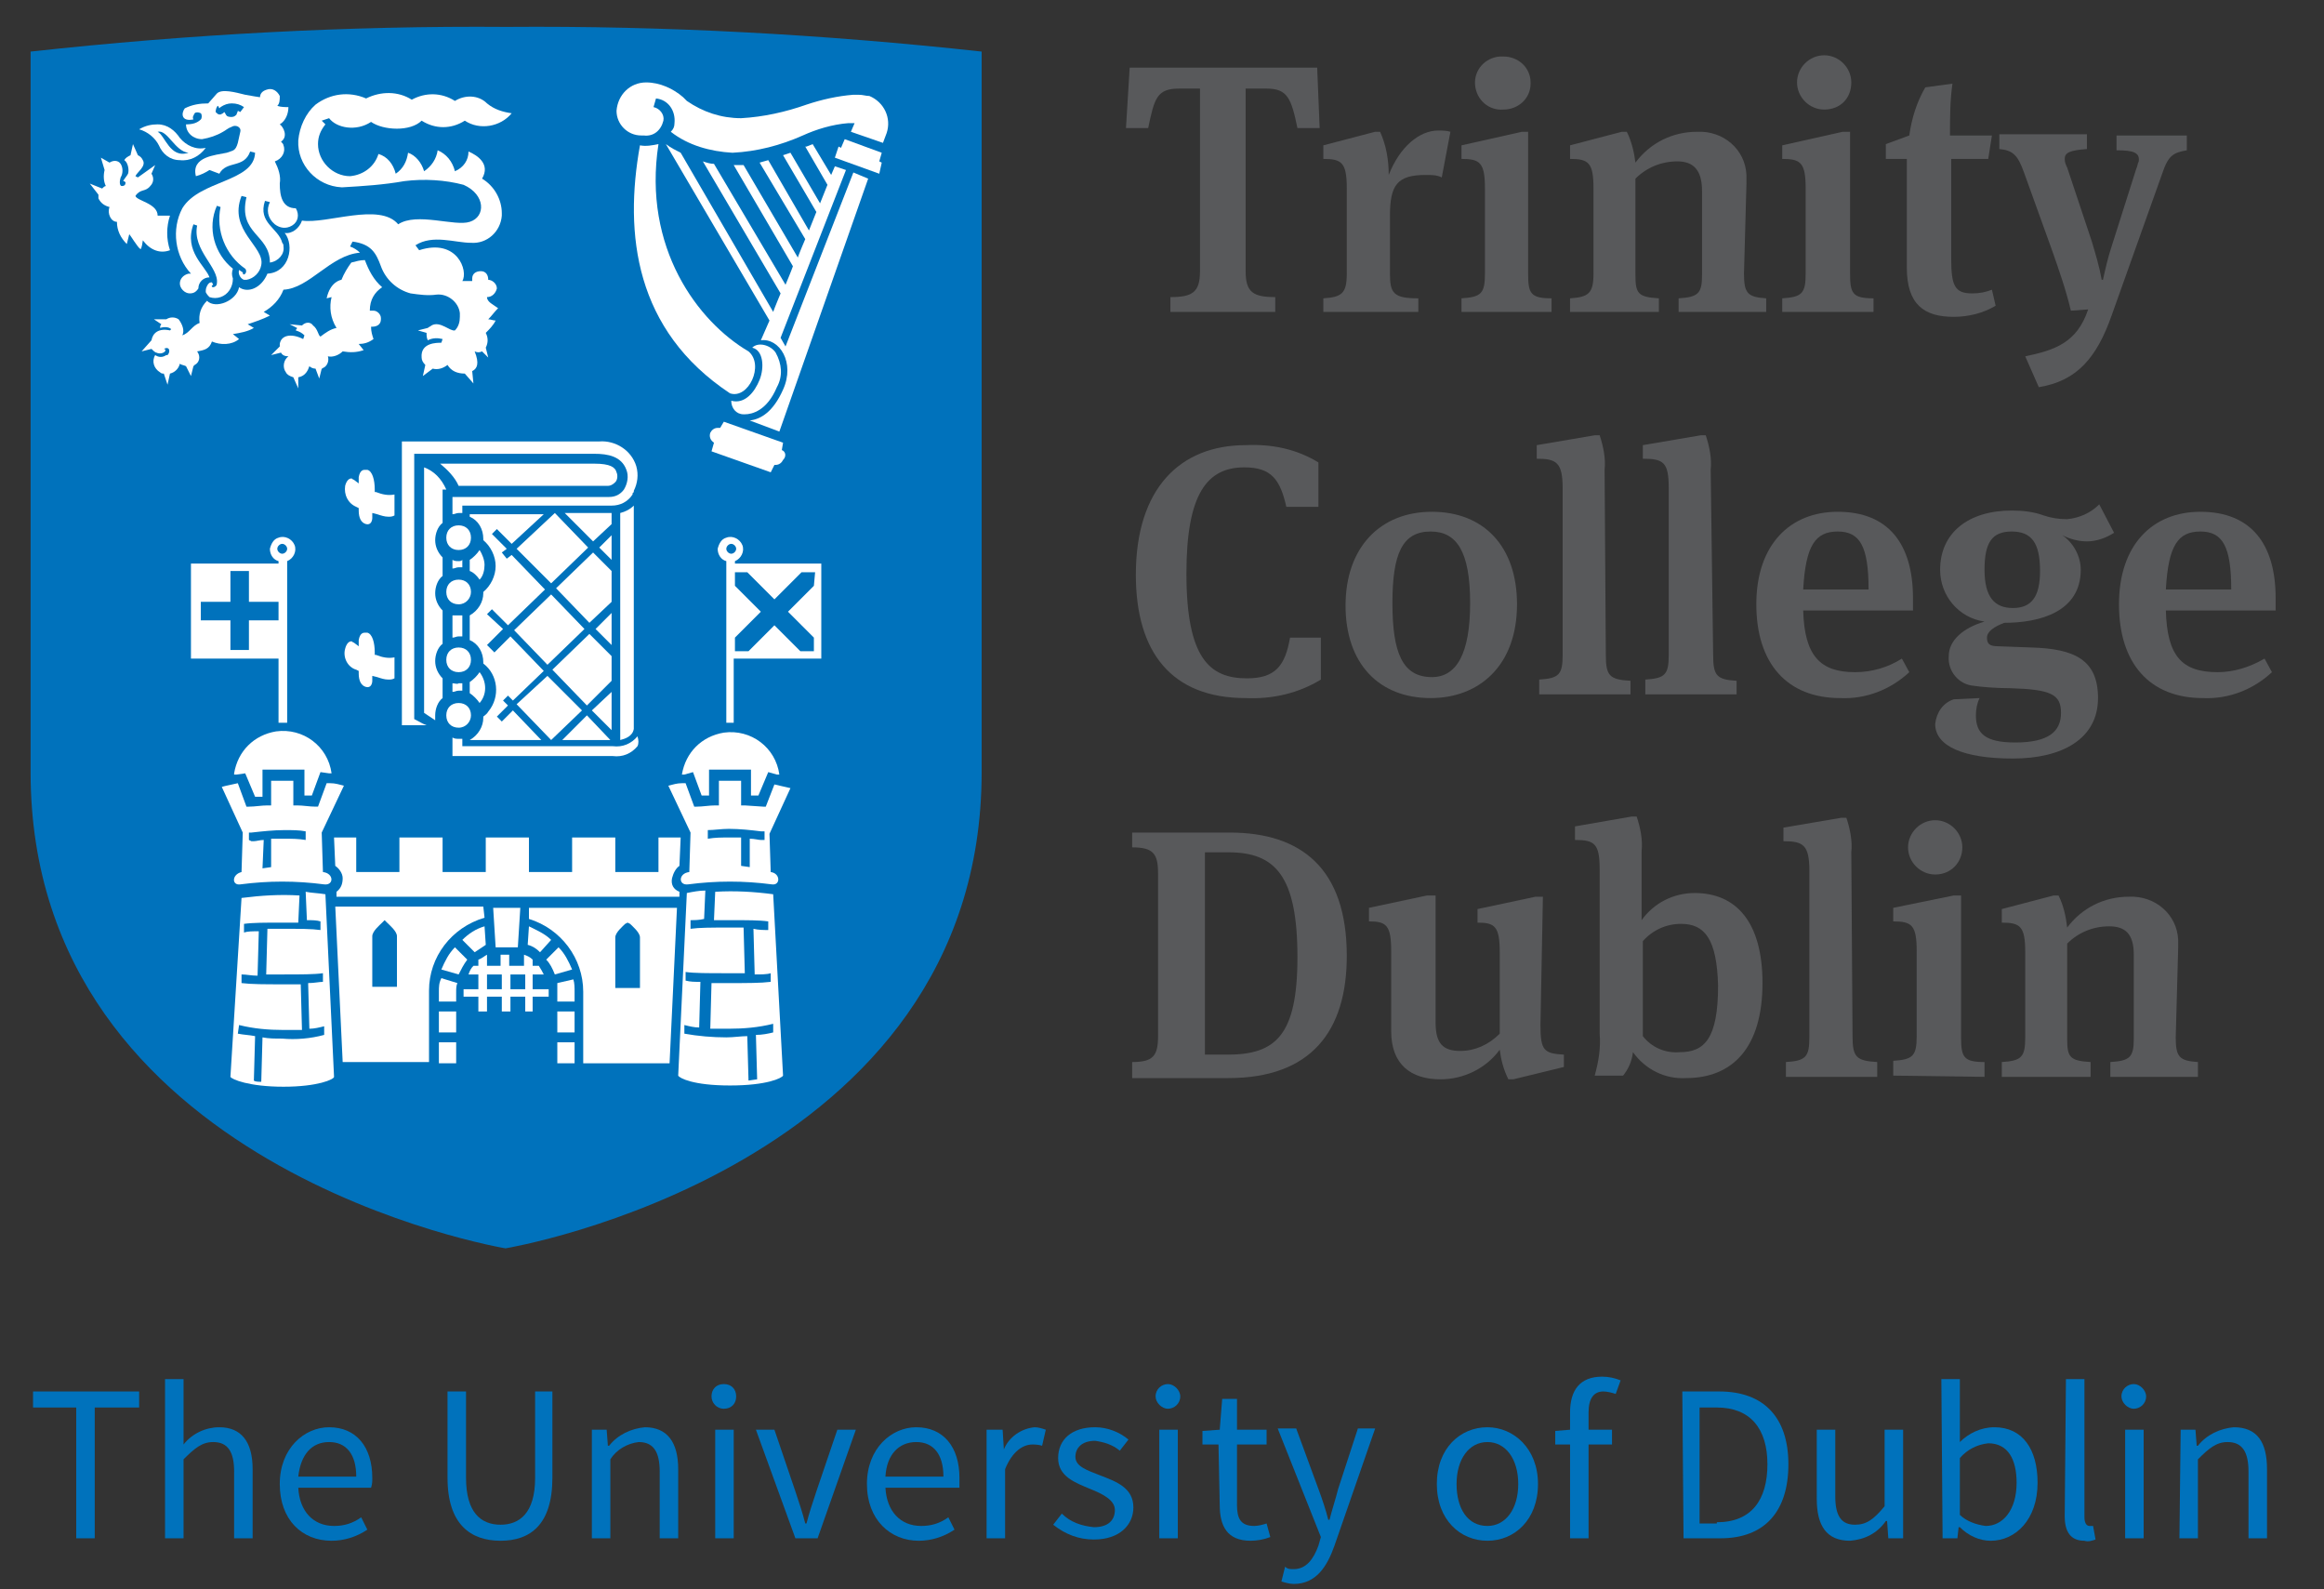 <svg xml:space="preserve" style="max-height: 500px" viewBox="59.52 36.72 188.4 128.8" y="0px" x="0px" xmlns:xlink="http://www.w3.org/1999/xlink" xmlns="http://www.w3.org/2000/svg" id="Layer_1" version="1.0" width="188.4" height="128.8">
<rect x="59.52" y="36.72" width="188.4" height="128.8" fill="#333333" stroke="none"/>
<style type="text/css">
	.st0{fill:#0072BC;}
	.st1{fill:#FFFFFF;}
	.st2{fill:#58595B;}
</style>
<path d="M139.1,40.9v58.4c0,32.2-38.6,38.6-38.6,38.6S62,131.5,62,99.3V40.9c12.8-1.4,25.7-2.1,38.6-2&#10;&#9;C113.4,38.8,126.3,39.5,139.1,40.9" class="st0"/>
<path d="M72.4,48.5c0.3,0.7,0.9,1.2,1.7,1.2c0.8,0.1,1.6-0.3,2.1-1c-0.8,0.2-1.6-0.2-2.1-0.8c-0.4-0.6-1-1.1-1.8-1.1&#10;&#9;c-0.5,0-1,0.1-1.5,0.4C71.5,47.4,72.1,47.9,72.4,48.5 M74.8,49.1c-1.5,0.5-1.9-1.4-2.5-1.7C73.1,47.2,73.7,49,74.8,49.1" class="st1"/>
<path d="M89.6,46.6c1,0.7,3.2,0.8,4.1-0.1c1.1,0.7,2.4,0.7,3.5,0c1.2,0.8,2.9,0.5,3.8-0.6c-0.7-0.1-1.4-0.3-2-0.8&#10;&#9;c-0.7-0.7-1.8-0.7-2.6-0.2c-1.1-0.7-2.4-0.7-3.5-0.1c-1.1-0.7-2.5-0.7-3.7-0.1c-1.4-0.6-2.9-0.4-4.1,0.5c-0.8,0.7-1.3,1.8-1.4,2.9&#10;&#9;c-0.1,2,1.5,3.7,3.5,3.8c0,0,0,0,0.1,0c1.7-0.1,3.3-0.2,5-0.5c1.6-0.2,3.3-0.1,4.8,0.3c1.8,0.8,1.8,2.6,0.5,3&#10;&#9;c-1.2,0.4-4.3-0.8-5.8,0.2c-1.5-1.8-5.8,0-7.8-0.3c-0.2,0.6-0.8,1.1-1.4,1c0.8,1,0.4,3.2-1.4,3.3c-0.5,1.2-1.6,1.6-2.3,1.1&#10;&#9;c-0.2,1.1-1.9,1.8-2.6,1.1c-0.5,0.5-0.7,1.1-0.6,1.8c-0.6,0.2-0.8,0.8-1.4,1c0.2-0.4,0-0.9-0.3-1.3c-0.3-0.2-0.7-0.2-1,0h-1l0.6,0.4&#10;&#9;c-0.1,0.1-0.1,0.2-0.1,0.3c0.3-0.1,0.7-0.1,0.9,0.1l-0.1,0.1c-0.9-0.2-1.4,0.2-1.5,0.8L71,65.2l0.8-0.2c0.1,0.1,0.3,0.3,0.4,0.3&#10;&#9;c0.2,0.1,0.5,0.1,0.7-0.1C73,65,72.8,65,72.8,65c0.2-0.1,0.3-0.1,0.4,0c0.1,0.2,0,0.4-0.1,0.5c0,0,0,0-0.1,0c-0.3,0.2-0.6,0.2-0.9,0&#10;&#9;c-0.3,0.5-0.1,1.1,0.4,1.4c0.1,0.1,0.2,0.1,0.3,0.1l0.3,0.9l0.2-0.9c0.4-0.1,0.7-0.4,0.8-0.8c0.1,0.1,0.3,0.1,0.5,0.2l0.4,0.8&#10;&#9;l0.2-0.8l0.1-0.1c0.4-0.2,0.5-0.7,0.2-1.1c0,0,0,0,0,0c0.6-0.1,1-0.2,1.2-0.8c0.7,0.3,1.6,0.3,2.2-0.2l-0.5-0.4&#10;&#9;c0.6-0.1,1.2-0.2,1.7-0.5L79.6,63c0.6-0.2,1.2-0.4,1.8-0.7l-0.5-0.3c0.7-0.4,1.3-1,1.6-1.8c2.1-0.1,3.8-2.8,6.2-3&#10;&#9;c-0.2-0.2-0.5-0.4-0.8-0.5l0.2-0.4c1.5,0.2,1.9,0.9,2.3,2c0.4,1.1,1.3,1.9,2.4,2.2c0.7,0.1,1.4,0.2,2.1,0.1c0.9-0.1,1.8,0.6,1.9,1.5&#10;&#9;c0,0.1,0,0.2,0,0.3c0,0.4-0.1,0.8-0.4,1.1c-0.4,0.1-1.2-0.8-1.9-0.4c-0.1,0.1-0.2,0.1-0.3,0.2l-0.8,0.2l0.7,0.2c0,0.2,0,0.4,0.1,0.6&#10;&#9;c0.4-0.2,0.8-0.2,1.2-0.1l-0.1,0.3c-0.4,0-1.7,0-1.6,1.2c0,0.2,0.1,0.4,0.3,0.6l-0.2,0.9l0.8-0.6c0.4,0.1,0.8,0,1.2-0.3&#10;&#9;c0.3,0.5,0.8,0.7,1.4,0.7l0.7,0.8l-0.1-1c0.4-0.2,0.6-0.6,0.2-1.6c0.2,0.1,0.4,0.1,0.6,0l0.5,0.5l-0.2-0.8c0.2-0.4,0.2-0.8,0-1.2&#10;&#9;c0.3-0.3,0.6-0.6,0.8-1c-0.2,0-0.4-0.1-0.6-0.1c0.3-0.3,0.5-0.6,0.8-0.9c-0.4-0.3-0.9-0.5-0.9-0.9l0,0c0.4,0,0.7-0.3,0.8-0.7&#10;&#9;c0-0.4-0.4-0.7-0.7-0.7c0,0,0,0,0,0c0-0.4-0.2-0.7-0.6-0.7s-0.7,0.2-0.7,0.6c0,0.1,0,0.1,0,0.2h-0.8c0.5-0.8-0.4-3.5-3.5-2.5&#10;&#9;l-0.3-0.4c1.4-0.9,3.2-0.2,4.5-0.2c1.3,0.1,2.4-0.9,2.5-2.2c0-0.1,0-0.2,0-0.2c0-1.1-0.6-2.2-1.6-2.8c0.7-1.2-0.4-1.9-1.1-2.2&#10;&#9;c0,0.7-0.4,1.3-1.1,1.6c-0.2-0.8-0.7-1.4-1.4-1.7c-0.1,0.7-0.5,1.3-1.1,1.7c-0.2-0.7-0.7-1.3-1.3-1.5c-0.1,0.7-0.4,1.3-1,1.7&#10;&#9;c-0.2-0.8-0.7-1.4-1.4-1.6c-0.3,1-1.2,1.7-2.3,1.8c-1.4,0-2.6-1.2-2.6-2.6c0,0,0,0,0,0c0-0.6,0.2-1.1,0.6-1.6l-0.3-0.3l0.6-0.2&#10;&#9;C86.8,47.1,88.4,47.4,89.6,46.6" class="st1"/>
<path d="M90.5,60c-0.7-0.6-1.1-1.4-1.4-2.2c-0.4,0-0.7,0.1-1.1,0.2c-0.3,0.4-0.6,0.9-0.8,1.4c0,0-0.9,0.1-1.2,1.5&#10;&#9;l0.4-0.1c-0.2,0.8-0.1,1.7,0.4,2.5c-0.5,0.1-0.9,0.4-1.3,0.7c-0.2-0.1-0.2-0.6-0.6-0.9c-0.2-0.3-0.6-0.3-0.9,0c0,0,0,0,0,0L83,63&#10;&#9;l0.6,0.3c0,0.1-0.1,0.1-0.1,0.2c0.3,0.1,0.5,0.2,0.7,0.4l-0.1,0.3c-1-0.5-1.8-0.3-1.9,0.4c0,0,0,0.1,0,0.2l-0.7,0.7l0.8-0.2&#10;&#9;c0.1,0.2,0.3,0.3,0.6,0.3c-0.4,0.3-0.5,0.9-0.2,1.3c0.1,0.2,0.3,0.3,0.6,0.4l0.4,0.9v-0.9c0.6-0.1,0.8-0.6,0.9-0.9&#10;&#9;c0.1,0.1,0.3,0.2,0.5,0.2l0.3,0.8l0.2-0.8c0.1,0,0.1-0.1,0.2-0.1c0.3-0.2,0.4-0.6,0.3-0.9c0.4,0.1,0.9-0.1,1.2-0.4&#10;&#9;c0.6,0.1,1.1,0.1,1.7-0.1l-0.4-0.5c0.4,0,0.8-0.1,1.2-0.4c-0.1-0.3-0.2-0.6-0.2-1h0.1c0.4,0,0.7-0.2,0.7-0.6c0,0,0,0,0-0.1&#10;&#9;c0-0.3-0.3-0.6-0.6-0.6h-0.3C89.5,61,89.9,60.4,90.5,60" class="st1"/>
<path d="M73.3,57c-0.3-0.9-0.3-1.9,0-2.8h-1c0-1-1.7-1.2-1.8-1.6c0.4-0.6,0.8-0.3,1.2-0.8c0.3-0.3,0.3-0.7,0.1-1&#10;&#9;l0.3-0.7l-1.4,1l-0.2-0.1c0.1-0.3,0.9-0.8,0.6-1.3c-0.1-0.2-0.2-0.3-0.4-0.4l-0.4-0.9l-0.2,0.9c-0.2,0.1-0.4,0.2-0.5,0.4&#10;&#9;c0.3,0.2,0.4,0.8,0.3,1.1c-0.1,0.2-0.3,0.4-0.4,0.6c0.1,0,0.1,0,0.2,0.1c0,0.2-0.1,0.3-0.3,0.3s-0.2-0.4-0.1-0.7&#10;&#9;c0.2-0.3,0.2-0.8,0-1.1c-0.2-0.3-0.6-0.3-0.9-0.1l-0.7-0.4l0.3,1c-0.1,0.4-0.1,0.9,0.1,1.3c-0.1,0-0.2,0.1-0.3,0.2l-1-0.4l0.7,0.9&#10;&#9;c0,0.1,0,0.2,0,0.3c0.2,0.4,0.5,0.6,0.9,0.7c-0.2,0.5,0.1,1.2,0.6,1.2c0,0.7,0.3,1.3,0.8,1.8l0.2-0.8c0.1,0.1,0.7,1.1,0.9,1.2&#10;&#9;c0.1,0.1,0.2-0.7,0.2-0.7C71.7,57,72.5,57.3,73.3,57" class="st1"/>
<path d="M75.2,46.4c-0.1-0.2,0-0.3,0.1-0.5c0.1-0.1,0.3-0.1,0.5,0c0.1,0.1,0.1,0.4,0,0.5c-0.3,0.3-0.7,0.4-1.2,0.4&#10;&#9;c0,0.7,0.6,1.2,1.3,1.2c0,0,0,0,0,0c0.6-0.1,1.2-0.3,1.7-0.6c0.2-0.1,0.4-0.3,0.7-0.4c0.3-0.2,0.8,0,0.7,0.4l-0.2,0.9&#10;&#9;c-0.2,0.7-0.4,0.6-0.9,0.8c-0.9,0.2-2.9,0.3-2.5,1.9c0.4-0.1,0.8-0.3,1.1-0.5l0.8,0.3c0.6-1.1,2-0.4,2.5-1.8l0.4,0.1&#10;&#9;c-0.1,2.4-4.5,2.2-5.9,4.5c-0.9,1.7-0.6,3.9,0.7,5.3h-0.2c-0.4,0.1-0.7,0.4-0.7,0.8c0,0.4,0.4,0.8,0.8,0.8c0.3,0,0.5-0.1,0.7-0.4&#10;&#9;c0-0.5,0.4-0.9,0.9-0.9c-0.3-0.9-2.1-2.1-1.3-4.3l0.3,0.1c-0.4,2,1.8,3.4,1.6,4.7c0,0.2-0.2,0.3-0.3,0.3c0,0,0,0,0,0&#10;&#9;c-0.1,0-0.2-0.1,0-0.2l-0.1-0.2c-0.2,0-0.3,0.1-0.4,0.3c-0.1,0.2-0.1,0.3-0.1,0.5c0.1,0.2,0.2,0.3,0.3,0.4c0.3,0.1,0.6,0.1,0.9,0&#10;&#9;c0.6-0.2,1-0.8,1-1.5c-0.1-0.3-0.1-0.5,0-0.8c-1.5-1.2-2.1-3.3-1.3-5.1l0.3,0.1c-0.4,1.9,0.4,3.9,2,5c0.1,0.1,0.1,0.3,0,0.4&#10;&#9;c0,0,0,0,0,0c-0.1,0.1-0.2,0.1-0.2-0.1l-0.3-0.2c-0.1,0.3,0.1,0.7,0.4,0.8c0.1,0,0.1,0,0.2,0c0.6-0.1,1.1-0.6,1.2-1.2&#10;&#9;c0.3-1.5-2.7-2.8-1.6-5.6l0.4,0.1c-0.7,3,1.9,3,1.9,5.3c0.7-0.1,1.2-0.7,1.1-1.3c0-0.1,0-0.2-0.1-0.3c-0.3-1.2-2-1.6-1.4-3.4&#10;&#9;l0.4,0.1c-0.3,0.6-0.2,1.3,0.4,1.8c0.4,0.3,0.9,0.4,1.4,0.1c0.5-0.3,0.6-0.9,0.3-1.4c-1.1,0-1.3-1-1.3-2c0.1-0.6-0.1-1.2-0.4-1.8&#10;&#9;c0.6-0.2,0.9-0.8,0.7-1.3c0-0.1-0.1-0.2-0.2-0.3c0.6-0.4,0.2-1.2-0.1-1.4c0.5-0.3,0.7-0.9,0.7-1.4c-0.3,0-0.6,0-0.9-0.1&#10;&#9;c0.2-0.2,0.2-0.5,0.2-0.8c-0.2-0.4-0.6-0.7-1.1-0.5c-0.3,0.1-0.5,0.3-0.5,0.6c0,0-0.7-0.1-1.2-0.2c-0.8-0.2-1.9-0.5-2.3-0.1&#10;&#9;l-0.7,0.8c-0.7,0-1.3,0.1-1.9,0.4C74.2,45.9,74.2,46.6,75.2,46.4 M77.2,45.3l0.1,0.2l0.1-0.1c0.3-0.2,0.6-0.3,0.9-0.3&#10;&#9;c0.4,0,0.7,0.1,1,0.3l-0.3,0.4l-0.2-0.1c0,0.1-0.1,0.2-0.1,0.3c-0.1,0.1-0.2,0.2-0.4,0.2c-0.1,0-0.3,0-0.4-0.1&#10;&#9;c-0.1-0.1-0.1-0.2-0.2-0.3l-0.1,0.1l-0.2,0.1c0,0-0.1,0-0.1,0c-0.1,0-0.2-0.1-0.3-0.2C77,45.6,77.1,45.3,77.2,45.3" class="st1"/>
<path d="M118.8,69.2c0,0.6,0.4,1.1,1,1.1c0,0,0.1,0,0.1,0l0,0c0.6,0,1.8-0.3,2.6-2.2c0.5-0.9,0.4-1.9-0.1-2.8&#10;&#9;c-0.4-0.6-1.4-0.9-1.9-0.4c0.9,0.2,1,1.6,0.6,2.6S119.9,69.5,118.8,69.2" class="st1"/>
<path d="M120.2,65.2c-4.1-2.4-8.6-8.4-7.3-16.8c-0.5,0.1-1,0.2-1.5,0.1c-1.3,7.2-0.4,15,7.3,20.1&#10;&#9;C120.2,69.1,121.5,66.3,120.2,65.2" class="st1"/>
<path d="M129.1,44.4h-0.4c-1.3,0.1-2.6,0.4-3.8,0.8c-1.7,0.6-3.5,1-5.3,1.1c-1.6,0-3.1-0.5-4.4-1.4l-0.3-0.3&#10;&#9;c-0.8-0.7-1.9-1.2-3-1.2c-1.3,0-2.3,1-2.4,2.3c0,0,0,0,0,0c0,1.1,0.9,2,2,2c0.1,0,0.1,0,0.2,0c0.8,0.1,1.4-0.4,1.6-1.2&#10;&#9;c0.1-0.5-0.3-1-0.8-1.1l0.2-0.7c1,0.1,1.6,1,1.5,2c0,0.3-0.1,0.5-0.3,0.7c1.4,1.1,3.2,1.6,5,1.7c2-0.1,3.9-0.6,5.7-1.4&#10;&#9;c1.1-0.5,2.4-0.9,3.7-1c0.2,0,0.3,0,0.5,0l0,0l-0.3,0.7l2.6,0.9l0.3-0.8c0.4-1.2-0.2-2.5-1.4-3C129.7,44.5,129.5,44.4,129.1,44.4" class="st1"/>
<path d="M122.9,73.2L122.9,73.2l0.1-0.6l-4.8-1.7l-0.3,0.5l0,0h-0.2c-0.3,0-0.5,0.2-0.6,0.4c-0.1,0.3,0,0.6,0.3,0.8&#10;&#9;l-0.2,0.7l4.8,1.7l0.3-0.6c0,0,0.1,0,0.1,0c0.3,0,0.5-0.2,0.6-0.4C123.3,73.7,123.2,73.3,122.9,73.2" class="st1"/>
<polygon points="128,48 127.7,48.7 127.5,48.6 127.2,49.5 130.8,50.8 131,49.9 130.8,49.8 131,49.1" class="st1"/>
<path d="M123.2,64.8l-0.4-0.7l5.3-13.6l-0.9-0.3l-0.3,0.7l-1.5-2.5l-0.5,0.2h-0.1l1.8,3.1l-0.6,1.5l-2.4-4.1l-0.6,0.2&#10;&#9;l2.7,4.6l-0.6,1.5l-3.3-5.7l-0.7,0.2l3.7,6.2c0,0-0.6,1.4-0.6,1.5l-4.4-7.5H119l4.8,8.2c-0.1,0.3-0.6,1.5-0.6,1.5l-5.8-9.8&#10;&#9;c-0.3,0-0.6-0.1-0.9-0.2l6.3,10.7c0,0-0.5,1.2-0.6,1.5l-7.5-12.9c-0.4-0.2-0.8-0.4-1.2-0.7l8.4,14.3l-0.7,1.6c1.5-0.2,2.8,1.8,1.8,4&#10;&#9;c-0.8,1.8-1.8,2.4-2.7,2.5l2.4,0.9l7.2-20.5l-1.2-0.5L123.2,64.8z" class="st1"/>
<path d="M102.7,116.9v-1.2h0.9c-0.1-0.2-0.2-0.4-0.4-0.7h-0.5v-0.5c-0.2-0.2-0.4-0.3-0.7-0.4v0.9h-1.2v-0.9h-0.7v0.9H99&#10;&#9;v-0.9c-0.2,0.1-0.4,0.3-0.7,0.4v0.5h-0.4c-0.2,0.2-0.3,0.4-0.4,0.7h0.8v1.2h-1.2c0,0.1,0,0.2,0,0.2v0.4h1.2v1.2H99v-1.2h1.2v1.2h0.7&#10;&#9;v-1.2h1.2v1.2h0.6v-1.2h1.3v-0.4c0-0.1,0-0.2,0-0.2H102.7z M100.2,116.9H99v-1.2h1.2V116.9z M102.1,116.9h-1.2v-1.2h1.2V116.9z" class="st1"/>
<path d="M78.5,99.5h0.2l0.7-0.1l0.8,1.9h0.6v-2.2h3.4v2.1h0.6l0.7-1.9l0.7,0.1h0.2c-0.3-2.2-2.3-3.7-4.5-3.4&#10;&#9;c-1.8,0.3-3.1,1.6-3.4,3.4" class="st1"/>
<path d="M114,107.9c0.1-0.4,0.3-0.8,0.6-1l0.1-2.3h-1.8v2.8h-3.5v-2.8h-3.5v2.8h-3.5v-2.8h-3.5v2.8h-3.5v-2.8h-3.5v2.8&#10;&#9;h-3.5v-2.8h-1.8l0.1,2.3c0.3,0.2,0.6,0.6,0.6,1c0,0.4-0.1,0.8-0.5,1.1v0.4h27.8V109C114.1,108.8,113.9,108.4,114,107.9" class="st1"/>
<path d="M98.8,111.1l-0.1-0.9h-12l0.6,12.6h7v-5.8C94.3,114.3,96.1,111.9,98.8,111.1 M91.7,114.2L91.7,114.2v2.5h-2&#10;&#9;v-2.5l0,0v-1.6c0-0.4,0.6-0.9,0.8-1.1l0.2-0.2l0,0l0.2,0.2c0.2,0.2,0.8,0.7,0.8,1.1L91.7,114.2z" class="st1"/>
<path d="M95.1,117.1v0.8h1.4v-0.8c0-0.2,0-0.5,0.1-0.7l-1.3-0.4C95.1,116.4,95.1,116.7,95.1,117.1" class="st1"/>
<rect height="1.7" width="1.4" class="st1" y="121.2" x="95.1"/>
<rect height="1.7" width="1.4" class="st1" y="118.7" x="95.1"/>
<path d="M104.7,116.4c0,0.2,0,0.5,0,0.7v0.8h1.4v-0.8c0-0.3,0-0.7-0.1-1L104.7,116.4z" class="st1"/>
<path d="M96.4,113.5c-0.5,0.5-0.8,1.1-1.1,1.8l1.4,0.4c0.2-0.4,0.4-0.8,0.7-1.2L96.4,113.5z" class="st1"/>
<rect height="1.7" width="1.4" class="st1" y="121.2" x="104.7"/>
<path d="M104.8,113.5l-1,1c0.3,0.3,0.5,0.7,0.7,1.2l1.4-0.4C105.6,114.6,105.3,114,104.8,113.5" class="st1"/>
<rect height="1.7" width="1.4" class="st1" y="118.7" x="104.7"/>
<polygon points="101.7,110.3 99.5,110.3 99.7,113.5 101.5,113.5" class="st1"/>
<path d="M98.9,113.3l-0.1-1.5c-0.7,0.2-1.3,0.6-1.8,1.1l1,1C98.3,113.7,98.6,113.5,98.9,113.3" class="st1"/>
<path d="M104.2,112.9c-0.5-0.5-1.2-0.8-1.8-1.1l-0.1,1.5c0.4,0.1,0.7,0.3,1,0.6L104.2,112.9z" class="st1"/>
<path d="M79.1,107.4c-0.8,0.2-0.8,1.1-0.1,1l0,0c2.3-0.3,4.5-0.3,6.8,0c0.8,0.1,0.8-0.9-0.1-1l-0.1-3.2l1.8-3.8&#10;&#9;c-0.4-0.1-0.7-0.2-1.1-0.2H86l-0.7,1.9h-0.2c-0.5,0-1-0.1-1.5-0.1h-0.3V100h-1.8v2h-0.3c-0.5,0-1,0.1-1.5,0.1h-0.2l-0.7-1.9&#10;&#9;c-0.4,0.1-1,0.2-1.3,0.3l1.7,3.7L79.1,107.4z M79.7,104.8v-0.6l0,0h0.2c0.9-0.1,1.8-0.2,2.7-0.2c0.6,0,1.2,0,1.7,0.1v0.7&#10;&#9;c-0.6-0.1-1.1-0.1-1.7-0.1h-1.1v2.3l-0.7,0.1l0.1-2.3c-0.3,0-0.6,0.1-0.8,0.1h-0.2L79.7,104.8L79.7,104.8z" class="st1"/>
<path d="M84.3,109l0.1,2.3c0.4,0,0.8,0,1.1,0.1v0.7l0,0c-0.7-0.1-1.7-0.1-3-0.1h-1.3l-0.1,3.7h1.4c1.4,0,2.5,0,3.2-0.1&#10;&#9;v0.7c-0.3,0-0.7,0.1-1.2,0.1l0.1,3.7c0.4,0,0.8-0.1,1.2-0.2v0.7c-1.1,0.3-2.3,0.4-3.4,0.3c-0.6,0-1.1,0-1.6-0.1l-0.1,3.6&#10;&#9;c-0.2,0-0.5,0-0.6-0.1l0.1-3.6c-0.5-0.1-0.9-0.1-1.4-0.2l0.1-0.7l0,0c1.2,0.3,2.4,0.4,3.6,0.4c0.5,0,1,0,1.5,0l-0.1-3.7h-1.4&#10;&#9;c-1.5,0-2.6,0-3.4-0.1v-0.7l0,0c0.4,0,0.8,0.1,1.3,0.1l0.1-3.6c-0.5,0-0.9,0-1.2,0.1v-0.7c0.7-0.1,1.7-0.1,3.1-0.1h1.3l0.1-2.2&#10;&#9;c-1.6-0.1-3.1,0-4.7,0.2L78.2,124c0.1,0.2,1.5,0.8,4.3,0.8c2.8,0,4.1-0.6,4.1-0.8l-0.7-14.8C85.3,109.1,84.8,109.1,84.3,109" class="st1"/>
<path d="M115.7,99.3l0.7,1.9h0.6v-2.1h3.4v2.1h0.6l0.8-1.9l0.7,0.2h0.2c-0.3-2.2-2.3-3.7-4.5-3.4&#10;&#9;c-1.8,0.3-3.1,1.6-3.4,3.4h0.2L115.7,99.3z" class="st1"/>
<path d="M121.6,102.1h-0.2l-1.5-0.1h-0.3v-2h-1.8v2h-0.3c-0.5,0-1,0.1-1.5,0.1h-0.2l-0.7-1.9h-0.3&#10;&#9;c-0.4,0-0.7,0.1-1.1,0.2l1.8,3.8l-0.1,3.2c-0.9,0.1-0.9,1.1-0.1,1c2.3-0.3,4.5-0.3,6.8,0l0,0c0.7,0.1,0.7-0.9-0.1-1l-0.1-3.1&#10;&#9;l1.7-3.7c-0.4-0.1-0.9-0.2-1.3-0.3L121.6,102.1z M121.4,104.8h-0.2c-0.2,0-0.5-0.1-0.9-0.1v2.3l-0.7-0.1v-2.3h-1&#10;&#9;c-0.6,0-1.1,0-1.7,0.1v-0.7c0.5,0,1.1-0.1,1.7-0.1c0.9,0,1.8,0.1,2.6,0.2h0.2h0.1v0.6v0.1L121.4,104.8z" class="st1"/>
<path d="M117.5,109l-0.1,2.3h1.3c1.4,0,2.4,0,3.1,0.1v0.7c-0.3,0-0.8,0-1.2-0.1l0.1,3.7c0.5,0,1,0,1.3-0.1l0,0v0.7&#10;&#9;c-0.8,0.1-1.9,0.1-3.4,0.1h-1.4l-0.1,3.7c0.5,0,1,0,1.5,0c1.2,0,2.4-0.1,3.6-0.4l0,0v0.7c-0.4,0.1-0.9,0.2-1.4,0.2l0.1,3.6l-0.7,0.1&#10;&#9;l-0.1-3.6c-0.5,0-1.1,0.1-1.7,0.1c-1.1,0-2.3-0.1-3.4-0.3v-0.7c0.4,0.1,0.8,0.2,1.2,0.2l0.1-3.7c-0.5,0-0.8,0-1.2-0.1v-0.7&#10;&#9;c0.7,0.1,1.8,0.1,3.2,0.1h1.6l-0.1-3.7h-1.3c-1.3,0-2.3,0-3,0.1l0,0v-0.7c0.3,0,0.7,0,1.1-0.1l0.1-2.3c-0.5,0-1,0.1-1.5,0.2&#10;&#9;l-0.7,14.8c0.1,0.2,1.2,0.8,4.2,0.8s4.2-0.6,4.3-0.8l-0.8-14.7C120.7,109,119.1,108.9,117.5,109" class="st1"/>
<path d="M102.4,111.2c2.6,0.8,4.4,3.2,4.4,5.9v5.8h7l0.6-12.6h-12L102.4,111.2z M109.4,114.3L109.4,114.3v-1.6&#10;&#9;c0-0.4,0.6-0.9,0.8-1.1l0.2-0.1l0,0l0.2,0.1c0.2,0.2,0.8,0.7,0.8,1.1v1.6l0,0v2.5h-2L109.4,114.3z" class="st1"/>
<path d="M82.1,95.3h0.7V82.2c0.5-0.2,0.8-0.8,0.6-1.3c-0.2-0.5-0.8-0.8-1.3-0.6c-0.4,0.1-0.6,0.5-0.7,0.9&#10;&#9;c0,0.5,0.3,0.9,0.7,1v0.2H75v7.7h7.1L82.1,95.3z M82,81.2c0-0.2,0.2-0.4,0.4-0.4l0,0c0.2,0,0.4,0.2,0.4,0.4s-0.2,0.4-0.4,0.4&#10;&#9;S82,81.4,82,81.2 M79.7,87v2.4h-1.5V87h-2.4v-1.5h2.4v-2.5h1.5v2.5h2.4V87H79.7z" class="st1"/>
<path d="M119.1,82.4v-0.2c0.5-0.2,0.8-0.8,0.6-1.3c-0.2-0.5-0.8-0.8-1.3-0.6c-0.4,0.1-0.6,0.5-0.7,0.9&#10;&#9;c0,0.5,0.3,0.9,0.7,1v13.1h0.6v-5.2h7.1v-7.7H119.1z M118.8,81.6c-0.2,0-0.4-0.2-0.4-0.4s0.2-0.4,0.4-0.4c0.2,0,0.4,0.2,0.4,0.4&#10;&#9;C119.2,81.4,119,81.6,118.8,81.6L118.8,81.6 M125.5,84.2l-2.1,2.1l2.1,2.1v1.1h-1.1l-2.1-2.1l-2.1,2.1h-1.1v-1.1l2.1-2.1l-2.1-2.1&#10;&#9;v-1.1h1l2.2,2.2l2.2-2.2h1.1L125.5,84.2z" class="st1"/>
<path d="M93.1,95V73.5h14.6c1.1,0,2.2,0.2,2.6,1.3c0.2,0.5,0.1,1.1-0.2,1.6c-0.3,0.4-0.7,0.6-1.2,0.6H96.2v1.4&#10;&#9;c0.2,0,0.3-0.1,0.5-0.1c0.1,0,0.2,0,0.3,0v-0.6h12.1c0.7,0,1.3-0.3,1.7-0.9v-0.1c0,0,0,0,0.1-0.1l0,0v-0.1c0.3-0.6,0.4-1.3,0.2-2&#10;&#9;c-0.4-1.3-1.7-2.1-3-2h-16v23h2C93.8,95.4,93.5,95.2,93.1,95L93.1,95z" class="st1"/>
<path d="M96.2,86.6v1.8c0.2,0,0.3-0.1,0.5-0.1c0.1,0,0.2,0,0.3,0v-1.7h-0.3C96.6,86.6,96.4,86.6,96.2,86.6" class="st1"/>
<path d="M89.9,89.8v-0.2c0-0.8-0.2-1.5-0.6-1.6h-0.2c-0.1,0-0.4,0-0.5,0.6l0,0.5l-0.4-0.3c-0.1,0-0.1-0.1-0.2-0.1&#10;&#9;c-0.2,0-0.4,0.2-0.5,0.6c-0.2,0.7,0.2,1.5,0.9,1.7l0.2,0.1v0.2c0,0.6,0.2,1,0.6,1.1s0.5-0.3,0.5-0.5v-0.4l0.4,0.1&#10;&#9;c0.3,0.1,0.6,0.2,0.9,0.2c0.2,0,0.3,0,0.5-0.1v-1.7c-0.5,0.1-1,0-1.5-0.2L89.9,89.8z" class="st1"/>
<path d="M89.9,76.6v-0.2c0-0.8-0.2-1.5-0.6-1.6h-0.2c-0.1,0-0.4,0-0.5,0.6l0,0.5l-0.4-0.3c-0.1,0-0.1-0.1-0.2-0.1&#10;&#9;c-0.2,0-0.4,0.2-0.5,0.6c-0.1,0.7,0.2,1.4,0.9,1.7l0.2,0.1v0.2c0,0.6,0.2,1,0.6,1.1s0.5-0.3,0.5-0.5v-0.4l0.4,0.1&#10;&#9;c0.3,0.1,0.6,0.2,0.9,0.2c0.2,0,0.3,0,0.5-0.1v-1.7c-0.5,0.1-1,0-1.5-0.2L89.9,76.6z" class="st1"/>
<path d="M109.2,97.2H97v-0.6c-0.1,0-0.2,0-0.3,0c-0.2,0-0.3,0-0.5-0.1V98h13c0.8,0.1,1.5-0.2,2-0.8&#10;&#9;c0.1-0.2,0.1-0.5,0-0.8C110.7,97,110,97.3,109.2,97.2" class="st1"/>
<path d="M96.2,92.1v0.7c0.2,0,0.3-0.1,0.5-0.1c0.1,0,0.2,0,0.3,0v-0.6c-0.1,0-0.2,0-0.3,0&#10;&#9;C96.6,92.2,96.4,92.1,96.2,92.1" class="st1"/>
<path d="M93.9,74.6v19.9c0.3,0.2,0.6,0.4,0.9,0.6c0-0.1,0-0.3,0-0.4c0-0.5,0.2-1.1,0.6-1.4v-1.6&#10;&#9;c-0.4-0.4-0.6-0.9-0.6-1.4c0-0.5,0.2-1.1,0.6-1.4v-2.7c-0.4-0.4-0.6-0.9-0.6-1.4c0-0.5,0.2-1.1,0.6-1.4v-1.5&#10;&#9;c-0.4-0.4-0.6-0.9-0.6-1.4c0-0.5,0.2-1.1,0.6-1.4v-2.7h0.3C95.3,75.5,94.7,74.9,93.9,74.6" class="st1"/>
<path d="M108.8,76.1c0.2,0,0.4-0.1,0.6-0.3c0.2-0.2,0.2-0.6,0.1-0.8c-0.1-0.4-0.5-0.7-1.8-0.7H95.2&#10;&#9;c0.6,0.5,1.2,1.1,1.5,1.8H108.8z" class="st1"/>
<path d="M109.8,96.7c0.4-0.1,1-0.3,1.1-0.9V77.7c-0.3,0.3-0.7,0.5-1.1,0.6L109.8,96.7z" class="st1"/>
<path d="M96.7,82.2c-0.2,0-0.3,0-0.5-0.1v0.7c0.2,0,0.3-0.1,0.5-0.1H97v-0.6C96.9,82.2,96.8,82.2,96.7,82.2" class="st1"/>
<path d="M98.4,83.7c0.3-0.3,0.4-0.8,0.4-1.2c0-0.4-0.2-0.9-0.4-1.2l0,0c-0.2,0.3-0.5,0.6-0.8,0.8l0,0v0.9&#10;&#9;C97.9,83.1,98.2,83.4,98.4,83.7" class="st1"/>
<path d="M98.4,93.7c0.6-0.7,0.6-1.7,0-2.5c-0.2,0.3-0.5,0.6-0.8,0.8v0.9C97.9,93.1,98.2,93.4,98.4,93.7" class="st1"/>
<path d="M97.7,84.7c0-0.6-0.4-1-1-1s-1,0.4-1,1s0.4,1,1,1S97.7,85.2,97.7,84.7" class="st1"/>
<path d="M97.7,90.2c0-0.6-0.4-1-1-1s-1,0.4-1,1s0.4,1,1,1S97.7,90.8,97.7,90.2" class="st1"/>
<path d="M96.7,79.3c-0.6,0-1,0.4-1,1s0.4,1,1,1c0.6,0,1-0.4,1-1S97.3,79.3,96.7,79.3" class="st1"/>
<path d="M97.7,94.7c0-0.6-0.4-1-1-1s-1,0.4-1,1s0.4,1,1,1S97.7,95.2,97.7,94.7" class="st1"/>
<polygon points="107.6,81.5 104.6,84.4 107.3,87.2 109.1,85.5 109.1,83" class="st1"/>
<polygon points="109.1,80.1 108.1,81.1 109.1,82.1" class="st1"/>
<path d="M97.6,96.7h5.8l-2.3-2.4l-0.9,0.9l-0.4-0.4l0.9-0.9l-0.4-0.4l0.4-0.4l0.4,0.4l2.5-2.4l-2.7-2.8l-1.3,1.3L99,89&#10;&#9;l1.3-1.3L99,86.5l0.4-0.4l1.3,1.3l3-2.9l-2.7-2.8l-0.4,0.3l-0.4-0.5l0.4-0.3L99.4,80l0.4-0.4l1.2,1.2l2.6-2.4h-6v0.2&#10;&#9;c0.7,0.3,1.1,1,1.1,1.8v0.1c0.6,0.5,1,1.3,1,2.1c0,0.8-0.4,1.6-1,2.1v0.1c0,0.7-0.4,1.4-1.1,1.8v2c0.7,0.3,1.1,1,1.1,1.8v0.1&#10;&#9;c1.2,0.9,1.4,2.7,0.4,3.9c-0.1,0.2-0.3,0.3-0.4,0.4v0.1c0,0.7-0.4,1.4-1.1,1.8L97.6,96.7z" class="st1"/>
<polygon points="105.3,78.3 107.6,80.6 109.1,79.2 109.1,78.3" class="st1"/>
<polygon points="109.1,86.4 107.8,87.7 109.1,89" class="st1"/>
<polygon points="109.1,91.9 109.1,89.9 107.3,88.1 104.3,91 107.1,93.9" class="st1"/>
<polygon points="109.1,92.8 107.5,94.3 109.1,95.9" class="st1"/>
<polygon points="101.4,81.2 104.2,84 107.2,81.1 104.5,78.3" class="st1"/>
<polygon points="101.2,87.8 103.9,90.6 106.9,87.7 104.2,84.9" class="st1"/>
<polygon points="106.7,94.3 103.9,91.5 101.4,93.8 104.2,96.7" class="st1"/>
<polygon points="107.1,94.7 105.1,96.7 109,96.7" class="st1"/>
<path d="M166.3,42.2l0.2,4.9h-1.8c-0.5-2.4-0.8-3.2-2.5-3.2h-1.7v14.8c0,1.7,0.6,2.1,2.4,2.1V62h-8.5v-1.2&#10;&#9;c1.8,0,2.4-0.4,2.4-2.1V43.9h-1.7c-1.8,0-2,0.8-2.5,3.2h-1.8l0.3-4.9H166.3z" class="st2"/>
<path d="M176.1,47.3c0.3,0,0.7,0,1,0.1l-0.7,3.7c-0.4-0.2-0.8-0.2-1.3-0.2c-2.3,0-2.9,0.8-2.9,3.3v4.7&#10;&#9;c0,1.6,0.3,2,2.3,2V62h-7.7v-1.1c1.5-0.1,1.9-0.4,1.9-2V52c0-2.1-0.4-2.4-1.9-2.4v-1.1l4.2-1.1h0.4c0.5,1.1,0.7,2.3,0.7,3.5&#10;&#9;C173,48.6,174.6,47.3,176.1,47.3" class="st2"/>
<path d="M178,62v-1.1c1.6-0.1,1.9-0.4,1.9-2V52c0-2.1-0.4-2.4-1.9-2.4v-1.1l4.9-1.1h0.5v11.5c0,1.6,0.2,2,1.9,2V62H178z&#10;&#9; M181.4,45.6c-1.2,0.1-2.2-0.8-2.3-2c-0.1-1.2,0.8-2.2,2-2.3c0.1,0,0.2,0,0.3,0c1.2,0,2.2,0.9,2.2,2.1c0,0,0,0,0,0.1&#10;&#9;C183.6,44.7,182.6,45.6,181.4,45.6C181.4,45.6,181.4,45.6,181.4,45.6" class="st2"/>
<path d="M200.9,58.9c0,1.6,0.3,1.9,1.8,2V62h-7.1v-1.1c1.6-0.1,1.9-0.4,1.9-1.9v-6.8c0-1.7-0.7-2.4-2-2.4&#10;&#9;c-1.3,0-2.5,0.5-3.4,1.4V59c0,1.5,0.2,1.8,1.9,1.9V62h-7.2v-1.1c1.5-0.1,1.9-0.4,1.9-2V52c0-2.1-0.4-2.4-1.9-2.4v-1.1l4.2-1.1h0.4&#10;&#9;c0.4,0.8,0.6,1.7,0.7,2.5c1.2-1.6,3-2.5,5-2.5c2.1-0.1,3.9,1.4,4,3.5c0,0.2,0,0.4,0,0.7L200.9,58.9z" class="st2"/>
<path d="M204,62v-1.1c1.6-0.1,1.9-0.4,1.9-2V52c0-2.1-0.4-2.4-1.9-2.4v-1.1l4.9-1.1h0.6v11.5c0,1.6,0.2,2,1.9,2V62H204z&#10;&#9; M207.4,45.6c-1.2,0-2.2-1-2.2-2.2c0-1.2,1-2.2,2.2-2.2c1.2,0,2.2,1,2.2,2.2C209.6,44.7,208.7,45.6,207.4,45.6&#10;&#9;C207.5,45.6,207.5,45.6,207.4,45.6" class="st2"/>
<path d="M220.7,49.6h-3v8.1c0,2.2,0.3,2.8,1.7,2.8c0.6,0,1.1-0.1,1.6-0.3l0.3,1.3c-1,0.6-2.2,0.9-3.4,0.9&#10;&#9;c-2.4,0-3.8-1-3.8-4v-8.8h-1.7v-1.2l1.9-0.7c0.2-1.4,0.6-2.7,1.3-3.9l2.2-0.3c-0.2,1.4-0.2,2.8-0.2,4.2h3.4L220.7,49.6z" class="st2"/>
<path d="M223.7,65.6c2.4-0.5,4.2-1.1,5.1-3.8l-1.4,0.1c-0.4-1.7-1-3.4-1.6-5.1l-2.2-6.1c-0.5-1.4-0.9-1.8-2-1.9v-1.2&#10;&#9;h7.1v1.2c-1.4,0.1-1.8,0.3-1.8,0.8c0,0.3,0.1,0.5,0.2,0.7l2,6c0.3,1,0.6,2,0.8,3.1h0.1c0.2-0.9,0.4-1.8,0.7-2.7l2-6.3&#10;&#9;c0.1-0.2,0.1-0.4,0.2-0.6c0.1-0.7-0.4-0.9-1.8-0.9v-1.2h5.7v1.2c-1.1,0.2-1.5,0.4-2,1.9l-4.1,11.5c-1.2,3.4-2.8,5.3-5.9,5.8&#10;&#9;L223.7,65.6z" class="st2"/>
<path d="M151.6,83.3c0-7,3.6-10.5,8.9-10.5c2.1-0.1,4.1,0.3,5.9,1.4v3.6h-2.6c-0.5-2.2-1.2-3.2-3.4-3.2&#10;&#9;c-3,0-4.7,2.1-4.7,8.6c0,6.9,1.9,8.5,4.9,8.5c2.3,0,3.1-1,3.5-3.3h2.5v3.4c-1.8,1.1-3.9,1.6-6.1,1.5&#10;&#9;C154.5,93.3,151.6,89.6,151.6,83.3" class="st2"/>
<path d="M175.5,93.3c-4.2,0-6.9-2.8-6.9-7.5s2.8-7.6,7-7.6s6.9,2.8,6.9,7.5C182.5,90.7,179.4,93.3,175.5,93.3&#10;&#9; M175.5,79.8c-2.3,0-3.1,1.8-3.1,5.8s0.8,6,3.2,6c2,0,3.1-1.9,3.1-6C178.7,81.4,177.6,79.8,175.5,79.8" class="st2"/>
<path d="M189.7,89.8c0,1.7,0.3,2,2,2.1V93h-7.4v-1.2c1.6-0.1,1.9-0.4,1.9-2V76.3c0-2.1-0.5-2.4-2.1-2.4v-1.1l4.7-0.8&#10;&#9;h0.4c0.3,0.9,0.5,1.9,0.4,2.8L189.7,89.8z" class="st2"/>
<path d="M198.4,89.8c0,1.7,0.3,2,1.9,2.1V93h-7.4v-1.2c1.6-0.1,1.9-0.4,1.9-2V76.3c0-2.1-0.4-2.4-2.1-2.4v-1.1l4.7-0.8&#10;&#9;h0.4c0.3,0.9,0.5,1.9,0.4,2.8L198.4,89.8z" class="st2"/>
<path d="M213.7,90.1l0.6,1.1c-1.5,1.4-3.5,2.2-5.6,2.1c-4.3,0-6.8-2.8-6.8-7.6s2.7-7.5,6.6-7.5c4.1,0,6.1,2.6,6.1,7v1&#10;&#9;h-8.9c0.1,3.7,1.4,5,4.2,5C211.3,91.2,212.6,90.8,213.7,90.1 M205.7,84.5h5.3c0-3.5-0.7-4.7-2.5-4.7S205.9,80.9,205.7,84.5" class="st2"/>
<path d="M216.4,95.4c0.1-0.9,0.6-1.7,1.5-2l2.1-0.1c-0.2,0.4-0.3,0.9-0.3,1.4c0,1.5,0.8,2.2,3.2,2.2&#10;&#9;c2.7,0,3.7-0.9,3.7-2.4s-0.8-1.9-4.1-2c-1.1,0-2.4-0.1-3-0.2c-1.2-0.1-2.1-1.2-2-2.4c0-1.3,1.2-2.3,2.9-2.8&#10;&#9;c-2.1-0.3-3.6-2.1-3.6-4.2c0-3,2.3-4.8,5.8-4.8c0.9,0,1.8,0.1,2.6,0.4c0.6,0.2,1.2,0.3,1.9,0.3c1-0.1,1.9-0.5,2.6-1.2l1.2,2.3&#10;&#9;c-0.6,0.4-1.4,0.7-2.2,0.7c-0.7,0-1.4-0.2-2-0.5c0.9,0.6,1.5,1.7,1.5,2.8c0,3.4-3.3,4.3-6.2,4.3H222c-0.8,0.3-1.4,0.7-1.4,1.2&#10;&#9;s0.2,0.7,0.9,0.7l2.7,0.1c3.5,0.1,5.4,1,5.4,4.1c0,3.3-2.9,4.9-6.9,4.9S216.4,97.2,216.4,95.4 M224.9,83c0-2.3-0.7-3.2-2.3-3.2&#10;&#9;s-2.2,0.9-2.2,3.1s0.8,3.1,2.3,3.1S224.9,85.1,224.9,83" class="st2"/>
<path d="M243.1,90.1l0.6,1.1c-1.5,1.4-3.5,2.2-5.6,2.1c-4.3,0-6.8-2.8-6.8-7.6s2.7-7.5,6.6-7.5c4.1,0,6.1,2.6,6.1,7v1&#10;&#9;h-8.9c0.1,3.7,1.3,5,4.2,5C240.6,91.2,241.9,90.8,243.1,90.1 M235.1,84.5h5.3c0-3.5-0.7-4.7-2.5-4.7S235.3,80.9,235.1,84.5" class="st2"/>
<path d="M151.3,122.8c1.7,0,2.1-0.5,2.1-2.1v-13.2c0-1.6-0.4-2.1-2.1-2.1v-1.2h7.9c5.8,0,9.5,2.9,9.5,10&#10;&#9;c0,6.1-2.9,9.9-9.6,9.9h-7.8V122.8z M159,122.2c3.9,0,5.7-1.5,5.7-7.9c0-6.6-1.8-8.5-5.6-8.5h-1.9v16.4H159z" class="st2"/>
<path d="M184.4,119.8c0,2.1,0.3,2.3,1.9,2.4v1l-4.1,1h-0.4c-0.4-0.8-0.6-1.6-0.7-2.4c-1.1,1.5-2.9,2.4-4.8,2.4&#10;&#9;c-2.4,0-4-1.2-4-3.9v-6.5c0-2.1-0.4-2.4-1.8-2.4v-1.1l4.7-1h0.7v10.3c0,1.7,0.6,2.3,2,2.3c1.2,0,2.3-0.5,3.2-1.4v-6.6&#10;&#9;c0-2.1-0.4-2.4-1.8-2.4v-1.1l4.7-1h0.6L184.4,119.8z" class="st2"/>
<path d="M191.1,123.9h-2.3c0.3-1.1,0.5-2.2,0.4-3.4v-13.3c0-2.1-0.4-2.4-2-2.4v-1.1l4.6-0.8h0.4&#10;&#9;c0.3,0.9,0.5,1.9,0.4,2.8v5.6c1-1.4,2.6-2.2,4.3-2.2c3.4,0,5.5,2.4,5.5,7.3c0,5.2-2.4,7.7-6.2,7.7c-1.7,0.1-3.3-0.7-4.3-2.1&#10;&#9;C191.8,122.8,191.5,123.4,191.1,123.9 M195.8,111.6c-1.2,0-2.3,0.5-3.1,1.4v7.7c0.7,0.9,1.8,1.4,3,1.3c2,0,3.1-1.1,3.1-5.4&#10;&#9;C198.7,112.8,197.7,111.6,195.8,111.6" class="st2"/>
<path d="M209.7,120.7c0,1.7,0.3,2,2,2.1v1.2h-7.4v-1.2c1.6-0.1,1.9-0.4,1.9-2v-13.5c0-2.1-0.5-2.4-2.1-2.4v-1.1l4.7-0.8&#10;&#9;h0.4c0.3,0.9,0.5,1.9,0.4,2.8L209.7,120.7z" class="st2"/>
<path d="M213,123.9v-1.2c1.6-0.1,1.9-0.4,1.9-2v-6.9c0-2.1-0.4-2.4-1.9-2.4v-1.1l4.9-1h0.6v11.5c0,1.6,0.2,2,1.9,2v1.2&#10;&#9;L213,123.9z M216.4,107.6c-1.2,0-2.2-1-2.2-2.2c0-1.2,1-2.2,2.2-2.2c1.2,0,2.2,1,2.2,2.2C218.6,106.6,217.7,107.6,216.4,107.6&#10;&#9;C216.5,107.6,216.5,107.6,216.4,107.6" class="st2"/>
<path d="M235.9,120.8c0,1.6,0.3,1.9,1.8,2v1.2h-7.1v-1.2c1.6-0.1,1.9-0.4,1.9-1.9v-6.8c0-1.7-0.7-2.3-2-2.3&#10;&#9;c-1.3,0-2.5,0.5-3.4,1.4v7.7c0,1.5,0.2,1.8,1.9,1.9v1.2h-7.2v-1.2c1.6-0.1,1.9-0.4,1.9-2v-6.9c0-2.1-0.4-2.4-1.9-2.4v-1.1l4.2-1.1&#10;&#9;h0.4c0.4,0.8,0.6,1.7,0.7,2.6c1.2-1.6,3-2.5,5-2.5c2.1-0.1,3.9,1.4,4,3.5c0,0.2,0,0.4,0,0.6L235.9,120.8z" class="st2"/>
<polygon points="65.7,150.8 62.2,150.8 62.2,149.5 70.8,149.5 70.8,150.8 67.2,150.8 67.2,161.4 65.7,161.4" class="st0"/>
<path d="M72.9,148.5h1.5v3.5l0,1.8c0.7-0.9,1.8-1.4,2.9-1.4c1.8,0,2.7,1.2,2.7,3.4v5.6h-1.5V156c0-1.6-0.5-2.4-1.7-2.4&#10;&#9;c-0.9,0-1.5,0.5-2.4,1.4v6.4h-1.5V148.5z" class="st0"/>
<path d="M86.2,152.4c2.2,0,3.5,1.6,3.5,4.1c0,0.3,0,0.5-0.1,0.8h-5.9c0.1,1.9,1.2,3.1,2.9,3.1c0.8,0,1.5-0.2,2.2-0.7&#10;&#9;l0.5,1c-0.9,0.6-1.9,0.9-2.9,0.9c-2.4,0-4.2-1.7-4.2-4.6S84.2,152.4,86.2,152.4 M88.4,156.4c0-1.8-0.8-2.8-2.2-2.8s-2.3,1-2.5,2.8&#10;&#9;H88.4z" class="st0"/>
<path d="M95.8,149.5h1.5v7c0,2.8,1.2,3.8,2.8,3.8c1.5,0,2.8-0.9,2.8-3.8v-7h1.4v7c0,3.8-1.8,5.1-4.2,5.1&#10;&#9;s-4.3-1.3-4.3-5.1L95.8,149.5z" class="st0"/>
<path d="M107.5,152.6h1.2l0.1,1.3h0.1c0.7-0.9,1.8-1.4,2.9-1.5c1.8,0,2.7,1.2,2.7,3.4v5.6H113V156&#10;&#9;c0-1.6-0.5-2.4-1.7-2.4c-0.9,0.1-1.8,0.6-2.3,1.4v6.4h-1.5V152.6z" class="st0"/>
<path d="M117.2,149.9c0-0.6,0.4-1,1-1s1,0.4,1,1s-0.4,1-1,1S117.2,150.4,117.2,149.9 M117.5,152.6h1.5v8.8h-1.5V152.6z" class="st0"/>
<path d="M120.8,152.6h1.5l1.7,5c0.3,0.9,0.6,1.8,0.8,2.6h0.1c0.2-0.8,0.5-1.7,0.8-2.6l1.7-5h1.5l-3.1,8.8H124&#10;&#9;L120.8,152.6z" class="st0"/>
<path d="M133.8,152.4c2.2,0,3.5,1.6,3.5,4.1c0,0.3,0,0.5,0,0.8h-6c0.1,1.9,1.2,3.1,2.9,3.1c0.8,0,1.5-0.2,2.2-0.7l0.5,1&#10;&#9;c-0.9,0.6-1.9,0.9-2.9,0.9c-2.3,0-4.2-1.7-4.2-4.6S131.8,152.4,133.8,152.4 M136,156.4c0-1.8-0.8-2.8-2.2-2.8s-2.4,1-2.5,2.8H136z" class="st0"/>
<path d="M139.6,152.6h1.2l0.1,1.6l0,0c0.4-1,1.4-1.7,2.5-1.8c0.3,0,0.6,0.1,0.9,0.2l-0.3,1.3c-0.3-0.1-0.6-0.1-0.8-0.1&#10;&#9;c-0.7,0-1.6,0.5-2.2,2v5.6h-1.5V152.6z" class="st0"/>
<path d="M145.6,159.4c0.7,0.7,1.6,1,2.6,1.1c1.2,0,1.7-0.6,1.7-1.4s-1-1.3-2-1.7c-1.2-0.5-2.6-1-2.6-2.5s1.1-2.5,3-2.5&#10;&#9;c1,0,2,0.4,2.7,1l-0.7,0.9c-0.6-0.5-1.3-0.7-2-0.8c-1.1,0-1.6,0.6-1.6,1.3c0,0.8,1,1.1,2,1.5c1.3,0.5,2.7,1,2.7,2.6&#10;&#9;c0,1.4-1.1,2.6-3.2,2.6c-1.2,0-2.3-0.4-3.3-1.2L145.6,159.4z" class="st0"/>
<path d="M153.2,149.9c0-0.6,0.5-1,1-1s1,0.5,1,1l0,0c0,0.6-0.5,1-1,1S153.2,150.4,153.2,149.9 M153.5,152.6h1.5v8.8&#10;&#9;h-1.5V152.6z" class="st0"/>
<path d="M158.3,153.8H157v-1.1l1.4-0.1l0.2-2.5h1.2v2.5h2.4v1.2h-2.4v4.9c0,1.1,0.3,1.7,1.4,1.7c0.3,0,0.7-0.1,1-0.2&#10;&#9;l0.3,1.1c-0.5,0.2-1.1,0.3-1.6,0.3c-1.9,0-2.5-1.2-2.5-2.9L158.3,153.8z" class="st0"/>
<path d="M164.4,163.9c1,0,1.6-0.8,2-1.9l0.2-0.7l-3.5-8.8h1.5l1.8,4.9c0.3,0.8,0.6,1.7,0.8,2.5h0.1&#10;&#9;c0.2-0.8,0.5-1.7,0.7-2.5l1.6-4.9h1.4l-3.3,9.5c-0.6,1.7-1.5,3.1-3.3,3.1c-0.3,0-0.7-0.1-1-0.2l0.3-1.2&#10;&#9;C163.9,163.9,164.1,163.9,164.4,163.9" class="st0"/>
<path d="M180.1,152.4c2.1,0,4.1,1.7,4.1,4.6s-1.9,4.6-4.1,4.6s-4.1-1.7-4.1-4.6S177.9,152.4,180.1,152.4 M180.1,160.4&#10;&#9;c1.5,0,2.5-1.4,2.5-3.4s-1-3.4-2.5-3.4c-1.5,0-2.5,1.4-2.5,3.4S178.5,160.4,180.1,160.4" class="st0"/>
<path d="M190.5,149.7c-0.3-0.1-0.7-0.2-1-0.2c-0.8,0-1.2,0.6-1.2,1.7v1.4h1.9v1.2h-1.9v7.6h-1.5v-7.6h-1.2v-1.1l1.2-0.1&#10;&#9;v-1.4c0-1.8,0.8-2.9,2.6-2.9c0.5,0,1,0.1,1.5,0.3L190.5,149.7z" class="st0"/>
<path d="M195.9,149.5h3c3.6,0,5.6,2.1,5.6,5.9s-1.9,6-5.5,6h-3L195.9,149.5z M198.7,160.1c2.8,0,4.1-1.8,4.1-4.7&#10;&#9;s-1.4-4.6-4.1-4.6h-1.4v9.4H198.7z" class="st0"/>
<path d="M206.8,152.6h1.5v5.4c0,1.6,0.5,2.3,1.6,2.3c0.9,0,1.5-0.4,2.4-1.5v-6.2h1.5v8.8h-1.2l-0.1-1.4h-0.1&#10;&#9;c-0.7,1-1.7,1.5-2.9,1.6c-1.9,0-2.7-1.2-2.7-3.4V152.6z" class="st0"/>
<path d="M216.9,148.5h1.5v3.5v1.6c0.7-0.7,1.7-1.2,2.8-1.2c2.3,0,3.5,1.8,3.5,4.5c0,3-1.8,4.7-3.8,4.7&#10;&#9;c-0.9,0-1.8-0.4-2.5-1.1h-0.1l-0.1,0.9h-1.2L216.9,148.5z M220.5,160.4c1.4,0,2.5-1.3,2.5-3.5c0-1.9-0.7-3.2-2.3-3.2&#10;&#9;c-0.9,0.1-1.7,0.5-2.3,1.2v4.6C218.9,160,219.7,160.3,220.5,160.4" class="st0"/>
<path d="M227,148.5h1.5v11.2c0,0.5,0.2,0.7,0.4,0.7c0.1,0,0.2,0,0.3,0l0.2,1.1c-0.3,0.1-0.6,0.2-0.9,0.1&#10;&#9;c-1.1,0-1.6-0.7-1.6-2L227,148.5z" class="st0"/>
<path d="M231.5,149.9c0-0.6,0.5-1,1-1s1,0.5,1,1l0,0c0,0.6-0.5,1-1,1S231.5,150.4,231.5,149.9 M231.8,152.6h1.5v8.8&#10;&#9;h-1.5V152.6z" class="st0"/>
<path d="M236.3,152.6h1.2l0.1,1.3h0.1c0.7-0.9,1.8-1.4,2.9-1.5c1.9,0,2.7,1.2,2.7,3.4v5.6h-1.5V156&#10;&#9;c0-1.6-0.5-2.4-1.7-2.4c-0.9,0-1.5,0.5-2.4,1.4v6.4h-1.5L236.3,152.6z" class="st0"/>
</svg>